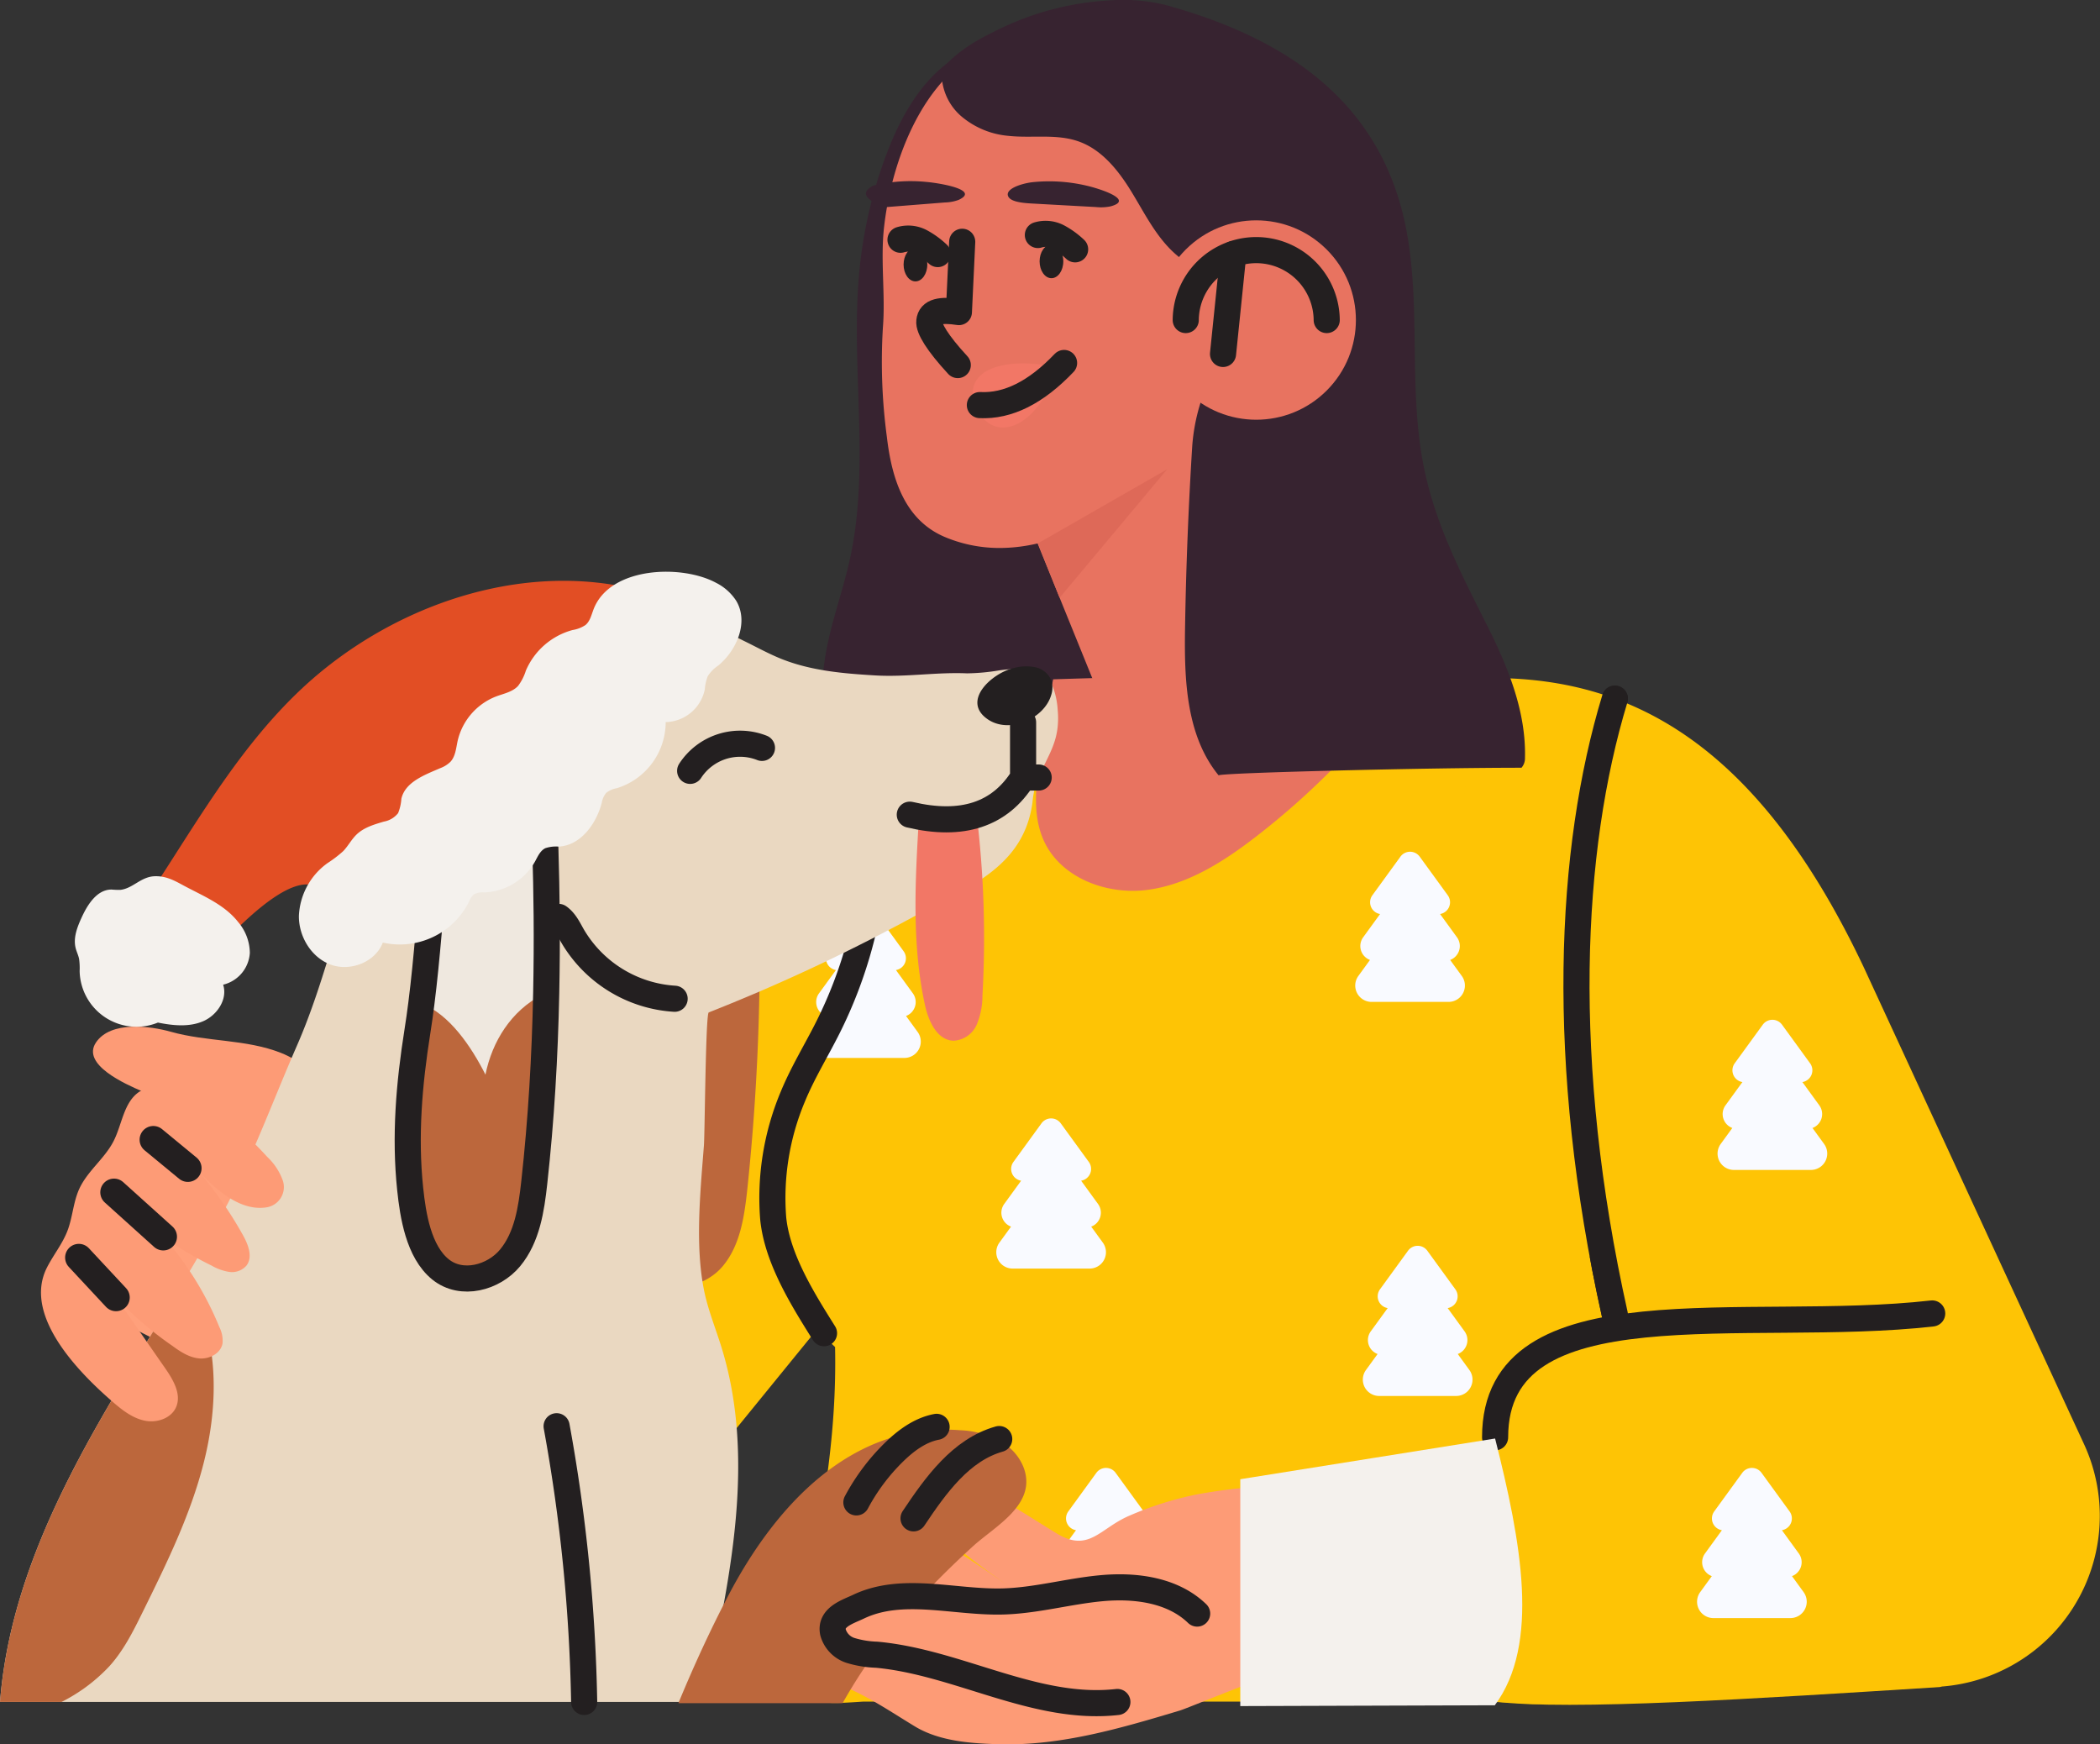 <svg xmlns="http://www.w3.org/2000/svg" width="454.544" height="377.528" viewBox="0 0 454.544 377.528"><rect x="0" y="0" width="454.544" height="377.528" fill="#333333" stroke="none"/><defs><style>.a{fill:#fec405;}.b,.p{fill:none;stroke:#231f20;stroke-linecap:round;stroke-linejoin:round;}.b{stroke-width:5.652px;}.c{fill:#f9faff;}.d{fill:#ffa07b;}.e{fill:#fd9b76;}.f{fill:#372330;}.g{fill:#e87360;}.h{fill:#f27766;}.i{fill:#231f20;}.j{fill:#de6958;}.k{fill:#bc673c;}.l{fill:#ead8c1;}.m{fill:#efe8df;}.n{fill:#e24e24;}.o{fill:#f4f1ed;}.p{stroke-width:5.939px;}</style></defs><g transform="translate(-218.097 -197.974)"><g transform="translate(218.097 197.974)"><path class="a" d="M536.443,868.921c-24.8-7.08-79.3,72.277-137.75,153.771-15.854,22.106-.068,52.88,27.136,52.88H442.9a53.693,53.693,0,0,0,38.952-16.738l47.348-58.156Z" transform="translate(-346.117 -720.628)"/><g transform="translate(167.144 146.092)"><path class="a" d="M1041.075,953.289c-5.285,21.671-10.18,43.9-14.309,65.965a183.015,183.015,0,0,0-3.345,41.053c.2,4.924.634,9.932-.493,14.732-1.521,6.491-4.626,9.961-10.989,9.463-5.393-.423-10.732-.473-16.162-.473H891.242q-11.6.006-23.2,0c-.78,0-8.237.68-8.643,0-9.915-16.692,3.088-38.873,2.3-76.734-19.51-18.578-14.623-44.627-5.745-71.242l15.32-72c11.959-.394,24-.837,35.938-1.219.564-.017,1.127-.037,1.691-.054,25.683-.816,50.807-1.334,73.344-.51,1.3.046,2.6.062,3.909.062,9.7,0,19.478-.908,28.278,3.946,9.471,5.227,16.481,14.342,21.061,23.979C1044.656,909.537,1046.111,932.65,1041.075,953.289Z" transform="translate(-848.091 -861.849)"/><path class="b" d="M1512.061,881.138c-9.928,32.7-12.176,78.732,0,133.349" transform="translate(-1329.667 -876.018)"/><g transform="translate(8.413 38.249)"><path class="c" d="M1053.633,1250.305l-2.516-3.461a3.215,3.215,0,0,0,1.478-4.9l-3.662-5.039a2.58,2.58,0,0,0,1.666-4.061l-6.073-8.356a2.578,2.578,0,0,0-4.172,0l-6.073,8.356a2.58,2.58,0,0,0,1.666,4.061l-3.662,5.039a3.215,3.215,0,0,0,1.478,4.9l-2.516,3.461a3.538,3.538,0,0,0,2.862,5.618h16.663A3.538,3.538,0,0,0,1053.633,1250.305Z" transform="translate(-990.482 -1165.707)"/><path class="c" d="M1346.363,1032.843l-2.516-3.462a3.215,3.215,0,0,0,1.478-4.9l-3.662-5.039a2.58,2.58,0,0,0,1.666-4.061l-6.073-8.356a2.579,2.579,0,0,0-4.172,0l-6.073,8.356a2.58,2.58,0,0,0,1.666,4.061l-3.662,5.039a3.215,3.215,0,0,0,1.478,4.9l-2.516,3.462a3.538,3.538,0,0,0,2.862,5.618H1343.5A3.538,3.538,0,0,0,1346.363,1032.843Z" transform="translate(-1205.518 -1005.961)"/><path class="c" d="M1098.378,1535.308l-2.516-3.462a3.215,3.215,0,0,0,1.478-4.9l-3.662-5.039a2.58,2.58,0,0,0,1.666-4.061l-6.073-8.357a2.579,2.579,0,0,0-4.172,0l-6.073,8.357a2.58,2.58,0,0,0,1.666,4.061l-3.662,5.039a3.215,3.215,0,0,0,1.478,4.9l-2.516,3.462a3.538,3.538,0,0,0,2.862,5.618h16.663A3.538,3.538,0,0,0,1098.378,1535.308Z" transform="translate(-1023.35 -1375.066)"/><path class="c" d="M1352.56,1354.183l-2.516-3.462a3.215,3.215,0,0,0,1.478-4.9l-3.662-5.039a2.58,2.58,0,0,0,1.666-4.061l-6.073-8.356a2.579,2.579,0,0,0-4.172,0l-6.073,8.356a2.58,2.58,0,0,0,1.666,4.061l-3.662,5.039a3.215,3.215,0,0,0,1.478,4.9l-2.516,3.462a3.538,3.538,0,0,0,2.862,5.618H1349.7A3.538,3.538,0,0,0,1352.56,1354.183Z" transform="translate(-1210.07 -1242.014)"/><path class="c" d="M902.615,1078.53l-2.516-3.462a3.215,3.215,0,0,0,1.478-4.9l-3.662-5.039a2.58,2.58,0,0,0,1.666-4.061l-6.073-8.356a2.579,2.579,0,0,0-4.172,0l-6.073,8.356a2.58,2.58,0,0,0,1.665,4.061l-3.662,5.039a3.215,3.215,0,0,0,1.478,4.9l-2.516,3.462a3.538,3.538,0,0,0,2.862,5.618h16.663A3.538,3.538,0,0,0,902.615,1078.53Z" transform="translate(-879.546 -1039.523)"/></g><path class="b" d="M869.946,1009.9a96.541,96.541,0,0,1-10.066,37.042c-2.5,4.977-5.444,9.745-7.564,14.9a56.6,56.6,0,0,0-4.255,26.333c.839,8.685,6.416,17.589,11,24.879" transform="translate(-847.849 -970.603)"/></g><g transform="translate(315.846 146.742)"><path class="a" d="M1413.128,864.32c30.2-.6,58.724,12.219,82.549,62.579l47.677,103.207a37.043,37.043,0,0,1-33.629,52.578h-33.1L1416.043,942.5a96.615,96.615,0,0,1-6.794-53.09Z" transform="translate(-1408.115 -864.3)"/><path class="c" d="M1641.849,1169.875l-2.516-3.462a3.215,3.215,0,0,0,1.478-4.9l-3.662-5.039a2.58,2.58,0,0,0,1.666-4.061l-6.073-8.356a2.579,2.579,0,0,0-4.172,0l-6.073,8.356a2.58,2.58,0,0,0,1.666,4.061l-3.662,5.039a3.215,3.215,0,0,0,1.478,4.9l-2.516,3.462a3.538,3.538,0,0,0,2.862,5.618h16.663A3.538,3.538,0,0,0,1641.849,1169.875Z" transform="translate(-1562.867 -1069.025)"/></g><g transform="translate(20.122 222.195)"><path class="d" d="M334.493,1262.51c3.644,1.616,7.343,3.248,11.286,3.832,5.228.774,8.459-.992,12.737-3.463,5.368,2.412,10.438,5.385,15.806,7.8-.223-2.443,1.657-3.492,3.168-5.425a42.22,42.22,0,0,0,4.927-9l5.521-12.381c1.329-2.982,2.687-6.267,1.819-9.414-4.862-2.968-9.155-7.034-14.017-10-17.192-10.5-34.339-22.007-54.455-26.021a8.311,8.311,0,0,0-4.558,0c-1.658.631-2.758,2.186-3.7,3.69a72.444,72.444,0,0,0-10.821,33.568c-.458,7.067,1.07,11.75,7.278,14.976C317.694,1254.927,326.036,1258.76,334.493,1262.51Z" transform="translate(-299.951 -1184.961)"/><path class="e" d="M304.358,1162.5c4.627,2.032,9.622,3.243,14.7,5.04,6.052,2.142,8.868,6.189,12.688,11.278,3.617,4.818,6.99,9.92,11.583,13.82,4.943,4.2,12.9,6.95,19.436,5.82,3.578-.618,7.072-3.323,7.349-6.943.275-3.59-2.505-6.6-5.085-9.118l-10.889-10.608c-6.02-5.865-11.5-14.355-19.542-17.526-7.571-2.987-16.035-2.363-23.827-4.568-4.447-1.258-13.013-2.411-16.2,2.308C291.3,1156.842,301.165,1161.1,304.358,1162.5Z" transform="translate(-293.912 -1148.585)"/></g><path class="f" d="M955.736,507.032H894.068c-1.411,0-2.451-.377-3.862-.377a52.849,52.849,0,0,1-.98-21.348c1.154-7.224,3.8-14.124,5.365-21.269,4.535-20.663-.081-42.255,2.139-63.293a97.812,97.812,0,0,1,5.8-24.377c3.318-8.753,8.357-17.485,16.645-21.836,4.693,26.049,11.93,52.212,20.013,77.417C947.156,456.777,956.428,480.968,955.736,507.032Z" transform="translate(-710.618 -343.089)"/><g transform="translate(187.432 4.095)"><path class="g" d="M1029.5,374.3c-2.123,16.869-12.923,31.672-24.559,43.611-11.071,11.363-25.915,23.619-42.691,23.437a30.375,30.375,0,0,1-11.393-2.353c-8.883-3.72-11.581-12.921-12.6-21.687a122.349,122.349,0,0,1-.863-23.622c.582-7.23-.57-14.549.263-21.852.165-1.44.377-2.915.647-4.41a70.077,70.077,0,0,1,1.965-8.168c2.56-8.4,6.833-16.561,13.126-21.937a38.467,38.467,0,0,1,9.046-5.463,54.242,54.242,0,0,1,11.936-4.06,56.064,56.064,0,0,1,28.4,2.145c9.311,3.105,16.574,7.933,21.564,16.611A44.906,44.906,0,0,1,1029.5,374.3Z" transform="translate(-933.726 -326.847)"/><path class="b" d="M983.107,508.559l-.717,15.221c-3.944-.616-6.2-.141-6.4,1.974-.18,1.513,1.741,4.7,6.158,9.493" transform="translate(-962.269 -460.33)"/><path class="h" d="M1011.973,616.781c3.529,8.915,13.679,5.207,17.7-8.2C1017.024,605.985,1009.183,609.8,1011.973,616.781Z" transform="translate(-988.287 -533.204)"/><ellipse class="i" cx="2.566" cy="3.643" rx="2.566" ry="3.643" transform="translate(37.588 48.829)"/><ellipse class="i" cx="2.566" cy="3.643" rx="2.566" ry="3.643" transform="translate(8.149 49.52)"/><path class="b" d="M1064.509,502.33a5.784,5.784,0,0,1,4.4.436,17.163,17.163,0,0,1,3.661,2.661" transform="translate(-1027.293 -455.563)"/><path class="b" d="M952.479,506.2a5.784,5.784,0,0,1,4.4.436,17.172,17.172,0,0,1,3.661,2.661" transform="translate(-944.997 -458.406)"/><path class="f" d="M1040.1,454.148c.634,1.018,2.953,1.287,4.883,1.393l14.055.777a10.346,10.346,0,0,0,3.09-.139c5.557-1.458-2.909-4.007-5.238-4.513a35.243,35.243,0,0,0-11.7-.721C1042.714,451.254,1039.063,452.487,1040.1,454.148Z" transform="translate(-1009.227 -415.599)"/><path class="f" d="M944.368,455.576a9.039,9.039,0,0,1-2.948.559l-13.2,1.046c-4.1-1.656-5.176-3.245-2.336-4.684a33.864,33.864,0,0,1,11.5-.8C939.86,451.9,949.162,453.346,944.368,455.576Z" transform="translate(-924.29 -416.414)"/><path class="b" d="M1017.2,616.516q9.113.454,18.229-9.115" transform="translate(-992.541 -532.939)"/></g><g transform="translate(223.224 83.505)"><path class="g" d="M1133.49,688.922c-12.023,6.758-23.892,11.821-34.512,13a40.647,40.647,0,0,1-4.328.263c-7.7.055-14.609-2.248-20.261-7.828l-2.055-5.063-13.191-32.5,42.173-30.753Z" transform="translate(-1059.142 -626.04)"/><path class="j" d="M1064.509,710.126l27.981-16.035-23.274,27.8Z" transform="translate(-1063.084 -676.03)"/><path class="g" d="M1143.933,862.328a166.75,166.75,0,0,1-33.406,34.545c-7,5.4-14.781,10.379-23.552,11.495s-18.695-2.636-22.33-10.695c-2.326-5.156-1.8-11.1-1.04-16.7q1.224-9.146,3.076-18.193c25.683-.816,50.807-1.334,73.344-.51C1141.326,862.312,1142.628,862.328,1143.933,862.328Z" transform="translate(-1061.948 -799.262)"/></g><path class="f" d="M1111.477,477.579a3.126,3.126,0,0,0,.755-2.172c.249-9.982-3.661-19.583-8.141-28.506-5.706-11.366-11.257-21.967-13.774-34.524-3.763-18.773.186-38.676-5.166-57.059-7.128-24.484-27.369-36.3-50.333-42.725a38.529,38.529,0,0,0-12.535-1.086,62.072,62.072,0,0,0-23.124,5.863c-5.1,2.429-9.459,4.74-13.148,9.023a12.216,12.216,0,0,0,4.12,10.11,18.153,18.153,0,0,0,10.279,4.315c5.083.556,10.407-.5,15.227,1.216,4.94,1.755,8.467,6.117,11.227,10.574s5.088,9.285,8.823,12.965c4.671,4.6,11.146,6.968,17.621,8,.087-.255-.21.607-.123.352-.045.2-.358.686-.4.889-1.3,5.908-4.843,11.026-7.64,16.39a41.244,41.244,0,0,0-4.927,16.639q-1.238,19.673-1.562,39.39c-.184,11.176.186,23.344,7.264,31.995C1046.307,478.684,1090.138,477.579,1111.477,477.579Z" transform="translate(-782.151 -311.417)"/><g transform="translate(323.552 284.271)"><path class="a" d="M1531.823,1382.471c-40.266,4.568-94.612-7.088-94.612,26.8l-.062,57.2c16.061,1.992,56.253-.606,96.367-3.147C1572.964,1443.893,1568.142,1387.784,1531.823,1382.471Z" transform="translate(-1437.149 -1382.471)"/><path class="b" d="M1531.994,1382.471c-40.266,4.568-94.612-7.088-94.612,26.8" transform="translate(-1437.32 -1382.471)"/><path class="c" d="M1625.129,1535.308l-2.516-3.462a3.215,3.215,0,0,0,1.478-4.9l-3.662-5.039a2.58,2.58,0,0,0,1.666-4.061l-6.073-8.357a2.579,2.579,0,0,0-4.172,0l-6.073,8.357a2.58,2.58,0,0,0,1.666,4.061l-3.662,5.039a3.215,3.215,0,0,0,1.478,4.9l-2.516,3.462a3.538,3.538,0,0,0,2.862,5.618h16.663A3.538,3.538,0,0,0,1625.129,1535.308Z" transform="translate(-1558.29 -1474.996)"/></g><g transform="translate(0 123.743)"><path class="k" d="M733.6,913.8c-1.906,7.072-2.678,14.391-3.444,21.675-1.271,12.091-1.927,24.44-3.831,36.445-1.788,11.266-2.752,22.592-1.554,34.042.6,5.7,1.811,13.55,6.559,17.39,4.594,3.715,11.518,1.8,15.062-2.482,3.7-4.46,4.6-10.541,5.236-16.3a487.851,487.851,0,0,0,2.681-57.763c-.081-9.65-.385-19.3-.846-28.938-.207-4.336.242-9.845-2.267-13.643Z" transform="translate(-589.903 -870.634)"/><g transform="translate(0 11.825)"><path class="l" d="M447.023,843.974c-.452,4.257-2.466,6.9-4.1,10.935-.286.7-.556,1.434-.808,2.226a18.34,18.34,0,0,0-.539,3.158c-1.061,7.892-5.351,12.717-10.843,16.481-4.381,3-9.521,5.327-14.4,7.992l-.054.029q-16.514,9.009-33.828,16.448-5.44,2.332-10.943,4.506c-.071.025-.133.3-.191.775v.012c-.531,4.381-.671,25.608-.858,28.029-.713,9.248-1.8,20.05-.315,29.41.058.381.12.758.191,1.132.046.253.1.506.145.759.85,4.2,2.487,8.195,3.76,12.286,7.353,23.644,2.143,49.145-3.1,73.34-.249,1.148-.518,2.325-.837,3.486H218.1c2.073-26.259,14.686-49.692,28.067-71.826,4-6.62,8.1-13.19,12.062-19.839,2.831-4.738,5.592-9.517,8.2-14.379,6.263-11.673,10.715-24.042,15.979-36.087,5.546-12.7,8.576-26.351,13.227-39.379a118.261,118.261,0,0,1,6.541-15.175c.054-.1.108-.207.166-.311a74.928,74.928,0,0,1,7.382-11.466,53.489,53.489,0,0,1,10.5-10.205c.381-.278.767-.551,1.161-.817.373-.253.742-.5,1.115-.742,0,0,0,0,.008,0a54.533,54.533,0,0,1,9.236-4.759c1.625-.659,3.266-1.239,4.924-1.77,2.935-.937,5.927-1.7,8.982-2.379,3.669-.817,7.424-1.525,11.27-2.284.983-.195,1.969-.39,2.96-.568.908-.166,1.82-.315,2.732-.44.369-.05.742-.1,1.111-.137a26.025,26.025,0,0,1,7.656.141,29.942,29.942,0,0,1,7.548,2.69h0c2.756,1.331,5.455,2.848,8.286,3.983,6.413,2.574,13.422,3.175,20.315,3.581,6.657.4,13.244-.734,19.872-.448a45.435,45.435,0,0,0,6.972-.642c.755-.1,1.5-.187,2.251-.253h0c2.512-.228,4.9-.195,6.7.7A5.568,5.568,0,0,1,445.884,835s0,.008,0,.013a17.018,17.018,0,0,1,1.152,5.314A18.351,18.351,0,0,1,447.023,843.974Z" transform="translate(-218.097 -822.198)"/><path class="b" d="M678,1534.1a367.56,367.56,0,0,0-5.965-59.669" transform="translate(-551.557 -1301.319)"/><path class="k" d="M262.226,1393.649c-2.848,11.32-8.045,21.89-13.206,32.357-2.044,4.149-4.129,8.361-7.233,11.793a36.734,36.734,0,0,1-10.359,7.743H218.1c2.073-26.259,14.686-49.692,28.067-71.827,4-6.62,8.1-13.19,12.062-19.839a32.816,32.816,0,0,1,2.781,5.368C265.426,1370.047,265.074,1382.329,262.226,1393.649Z" transform="translate(-218.097 -1212.763)"/></g><path class="i" d="M1031.139,860.993a5.242,5.242,0,0,0,.077-3.09,4.8,4.8,0,0,0-3.474-2.942,10.2,10.2,0,0,0-4.706.167c-4.667,1.065-11.448,7.126-5.6,11.108C1022.155,869.446,1029.645,866.072,1031.139,860.993Z" transform="translate(-803.617 -834.287)"/><g transform="translate(196.924 32.599)"><path class="h" d="M965.47,975.123c-.816,13.615-1.617,27.435,1.292,40.76.76,3.48,2.614,7.611,6.174,7.719a5.785,5.785,0,0,0,5.026-3.475,16.19,16.19,0,0,0,1.241-6.292,221.993,221.993,0,0,0-1.3-39.537A19.817,19.817,0,0,1,965.47,975.123Z" transform="translate(-963.476 -954.703)"/><line class="b" x2="3.376" transform="translate(24.522 11.936)"/><path class="b" d="M984.574,900.471v11.936q-7.525,12.065-24.522,8.043" transform="translate(-960.052 -900.471)"/></g><path class="b" d="M673.732,1059.119c1.368.963,2.111,2.559,2.936,4.015a27.581,27.581,0,0,0,22.156,13.694" transform="translate(-552.801 -984.412)"/><path class="b" d="M780.927,923.689a12.886,12.886,0,0,1,15.544-4.97" transform="translate(-631.545 -880.597)"/><g transform="translate(88.263 31.865)"><path class="m" d="M577.6,897.7c2.512,3.8,2.06,9.31,2.267,13.646.46,9.637.763,19.287.846,28.937q.068,8.344-.1,16.684c-.278,13.724-1.078,27.436-2.586,41.078-.634,5.758-1.542,11.839-5.235,16.3-3.544,4.278-10.467,6.2-15.064,2.483-4.746-3.842-5.961-11.693-6.558-17.393-1.2-11.449-.232-22.773,1.555-34.04q.479-3.034.862-6.1c1.281-10.06,1.911-20.29,2.968-30.342.767-7.283,1.538-14.6,3.445-21.675Z" transform="translate(-550.649 -897.703)"/><path class="k" d="M580.622,1121c-.278,13.724-1.078,27.436-2.586,41.078-.634,5.758-1.542,11.838-5.235,16.3-3.544,4.278-10.467,6.2-15.064,2.483-4.746-3.842-5.961-11.693-6.558-17.393-1.2-11.449-.232-22.773,1.555-34.04q.479-3.034.862-6.1c6.048,2.292,10.769,9.256,13.865,15.383,1.467-7.238,5.567-13.766,12.245-17.269C580,1121.29,580.311,1121.141,580.622,1121Z" transform="translate(-550.649 -1061.737)"/><path class="b" d="M577.6,897.7c2.512,3.8,2.06,9.31,2.267,13.646.46,9.637.763,19.287.846,28.937q.068,8.344-.1,16.684c-.278,13.724-1.078,27.436-2.586,41.078-.634,5.758-1.542,11.839-5.235,16.3-3.544,4.278-10.467,6.2-15.064,2.483-4.746-3.842-5.961-11.693-6.558-17.393-1.2-11.449-.232-22.773,1.555-34.04q.479-3.034.862-6.1c1.281-10.06,1.911-20.29,2.968-30.342.767-7.283,1.538-14.6,3.445-21.675" transform="translate(-550.649 -897.703)"/></g><g transform="translate(16.202)"><path class="n" d="M403.025,835.638c12.486-10.51,23.867-22.634,34.866-34.69,1.759-1.928,3.608-4.737,2.15-6.9a5.659,5.659,0,0,0-2.138-1.663c-29.009-15.541-65.229-4.809-87.772,17.078-15.2,14.753-24.624,33.531-36.678,50.563-1.681,2.375-3.634,5.156-2.762,7.933.747,2.378,3.361,3.691,5.835,3.994,6.651.817,12.746-3.651,17.5-8.379,3.934-3.917,19.914-21.256,23.47-7.779a9.4,9.4,0,0,0,.893,2.965c1.368,2.035,4.477,1.422,6.75.5C379.079,853.637,391.521,845.322,403.025,835.638Z" transform="translate(-302.159 -783.075)"/><path class="o" d="M525.611,785.829c-.448,1.189-.749,2.53-1.725,3.345a6.929,6.929,0,0,1-2.792,1.081,15.37,15.37,0,0,0-10.114,8.792,10.853,10.853,0,0,1-1.679,3.3c-1.2,1.31-3.087,1.66-4.751,2.284a13.57,13.57,0,0,0-8.336,9.616c-.347,1.581-.459,3.338-1.557,4.528a6.258,6.258,0,0,1-2.179,1.366c-3.425,1.485-7.625,3-8.445,6.646a10.038,10.038,0,0,1-.707,3.1,5.046,5.046,0,0,1-3.082,1.833c-2.1.623-4.3,1.261-5.888,2.777-1.124,1.075-1.843,2.511-2.925,3.627a26.155,26.155,0,0,1-3.368,2.571,14.847,14.847,0,0,0-6.21,11.445c-.039,4.5,2.727,9.05,6.964,10.563s9.6-.595,11.2-4.8a16.734,16.734,0,0,0,18.651-8.827,3.8,3.8,0,0,1,1.085-1.612,3.924,3.924,0,0,1,2.2-.418,13.148,13.148,0,0,0,11-6.67c.6-1.094,1.13-2.365,2.256-2.907a7.368,7.368,0,0,1,2.868-.337c4.738-.236,8.12-4.878,9.33-9.465a4.622,4.622,0,0,1,.939-2.143,4.913,4.913,0,0,1,2.29-1.02,15,15,0,0,0,10.609-14.317,8.854,8.854,0,0,0,8.458-7.042,10.34,10.34,0,0,1,.638-2.883,7.813,7.813,0,0,1,2.25-2.295c4.1-3.35,6.638-9.475,3.927-14.022a11.132,11.132,0,0,0-4.4-3.921C544.648,776,529.111,776.536,525.611,785.829Z" transform="translate(-413.359 -777.645)"/><path class="o" d="M288.935,1028.89a18.485,18.485,0,0,1-1.862-.075c-3.108,0-5.144,3.173-6.44,6-.966,2.1-1.884,4.434-1.317,6.679.2.79.577,1.53.742,2.328a14.318,14.318,0,0,1,.119,2.622,12.311,12.311,0,0,0,16.946,11.161c3.242.654,6.722,1.02,9.764-.28s5.374-4.773,4.351-7.918a7.553,7.553,0,0,0,5.778-6.9,10.47,10.47,0,0,0-2.516-6.645c-3.057-3.911-7.849-5.749-12.076-8.055-1.916-1.045-3.643-1.932-5.937-1.875C293.4,1026.011,291.725,1028.607,288.935,1028.89Z" transform="translate(-279.141 -960.034)"/></g></g><g transform="translate(8.875 235.137)"><path class="e" d="M280.153,1197.9a8.455,8.455,0,0,0-7.368.617c-3.368,2.287-3.69,7.035-5.539,10.662-1.933,3.793-5.66,6.467-7.43,10.339-1.307,2.861-1.429,6.13-2.554,9.068-1.09,2.848-3.071,5.261-4.45,7.981-5.346,10.554,7.334,23.135,14.638,29.385,1.975,1.69,4.163,3.306,6.722,3.768s5.558-.572,6.6-2.956c1.211-2.783-.6-5.883-2.327-8.375l-10.671-15.362a76.019,76.019,0,0,0,12.182,10.458c1.759,1.294,3.682,2.55,5.858,2.733s4.624-1.092,5.012-3.241a6.491,6.491,0,0,0-.676-3.522A68.6,68.6,0,0,0,278,1229.873a70.133,70.133,0,0,0,10.472,6.252,10.79,10.79,0,0,0,3.835,1.366,4.142,4.142,0,0,0,3.684-1.352c1.427-1.832.428-4.489-.7-6.521a82.17,82.17,0,0,0-11.047-15.441c3.867,4.263,9.706,10.348,16.1,9.34a4.441,4.441,0,0,0,3.546-5.749,13.051,13.051,0,0,0-3.377-5.162C294.781,1206.32,288.261,1200.916,280.153,1197.9Z" transform="translate(-251.534 -1197.348)"/><line class="p" x1="8.048" y1="8.64" transform="translate(8.189 37.039)"/><line class="p" x1="10.661" y1="9.608" transform="translate(15.802 22.917)"/><line class="p" x1="7.477" y1="6.164" transform="translate(24.309 11.53)"/></g><g transform="translate(241.396 38.753)"><circle class="g" cx="21.576" cy="21.576" r="21.576" transform="translate(0 30.513) rotate(-45)"/><path class="b" d="M1185.09,530.164a15.258,15.258,0,0,1,30.515,0" transform="translate(-1169.834 -499.65)"/><line class="b" x1="2.221" y2="21.62" transform="translate(23.327 16.233)"/></g><path class="b" d="M1512.061,881.138c-9.928,32.7-12.176,78.732,0,133.349" transform="translate(-1162.522 -729.927)"/><g transform="translate(169.54 311.338)"><path class="e" d="M960.914,1516.186c-.546-1.494-13.014.668-14.524.962a72.888,72.888,0,0,0-14.622,4.614c-6.415,2.739-8.727,8.1-15.759,3.8-7.81-4.776-14.086-9.185-22.728-12.222a9.75,9.75,0,0,0-4.855-.763,3.661,3.661,0,0,0-3.181,3.282,4.925,4.925,0,0,0,.6,2.026c4,8.407,12.633,13.86,19.907,19.205a214.156,214.156,0,0,0-18.949-12.223c-3.953-2.265-11.575-7.422-15.646-2.914a5.951,5.951,0,0,0-.461,7.156c-2.2-.833-4.8-1.581-6.79-.328a5.232,5.232,0,0,0-2.118,4.811,13.093,13.093,0,0,0,1.8,5.172c-1.631-.535-4.429-1.353-5.816.017-1.545,1.526-.773,5.164-.031,6.842a20.534,20.534,0,0,0,4.647,6.008c3.114,3.085,6.087,6.28,10.016,8.159,4.47,2.138,8.73,5.008,12.973,7.576,5.354,3.241,12.244,3.692,18.442,3.852,13.255.342,26.34-3.523,38.906-7.3,2.517-.757,30.927-12.878,31.779-10.543Z" transform="translate(-856.877 -1505.05)"/><path class="o" d="M1284.733,1484.45l-55.153,8.809v49.1l55.091-.175C1294.517,1528.9,1290.392,1506.859,1284.733,1484.45Z" transform="translate(-1130.66 -1484.45)"/></g><g transform="translate(146.834 308.818)"><path class="k" d="M806.871,1536.4a116.6,116.6,0,0,1,12.265-17.691,199.358,199.358,0,0,1,15.707-16.039c3.892-3.649,10.939-7.456,11.723-13.164.478-3.482-1.513-6.979-4.361-9.037a19.342,19.342,0,0,0-9.922-3.143c-23.575-1.823-40.094,16.584-50.135,35.755-3.971,7.581-7.543,15.393-10.822,23.32Z" transform="translate(-771.325 -1476.604)"/><path class="b" d="M916.493,1491.3a44.507,44.507,0,0,1,8.022-10.749c2.624-2.586,5.72-4.913,9.34-5.6" transform="translate(-877.964 -1474.956)"/><path class="b" d="M963.1,1502.042c4.789-7.161,10.257-14.832,18.549-17.167" transform="translate(-912.201 -1482.242)"/></g><g transform="translate(180.228 343.549)"><path class="e" d="M976.041,1611.486c-5.253-5.079-13.239-6.151-20.518-5.506s-14.407,2.728-21.712,2.891c-10.487.234-21.627-3.386-31.093,1.136-2.288,1.093-6.156,2.22-5.5,5.522a5.749,5.749,0,0,0,3.811,3.941,21.6,21.6,0,0,0,5.634.921c17.732,1.632,34.418,12.236,52.112,10.233" transform="translate(-897.147 -1605.812)"/><path class="b" d="M976.041,1611.486c-5.253-5.079-13.239-6.151-20.518-5.506s-14.407,2.728-21.712,2.891c-10.487.234-21.627-3.386-31.093,1.136-2.288,1.093-6.156,2.22-5.5,5.522a5.749,5.749,0,0,0,3.811,3.941,21.6,21.6,0,0,0,5.634.921c17.732,1.632,34.418,12.236,52.112,10.233" transform="translate(-897.147 -1605.812)"/></g></g></g></svg>